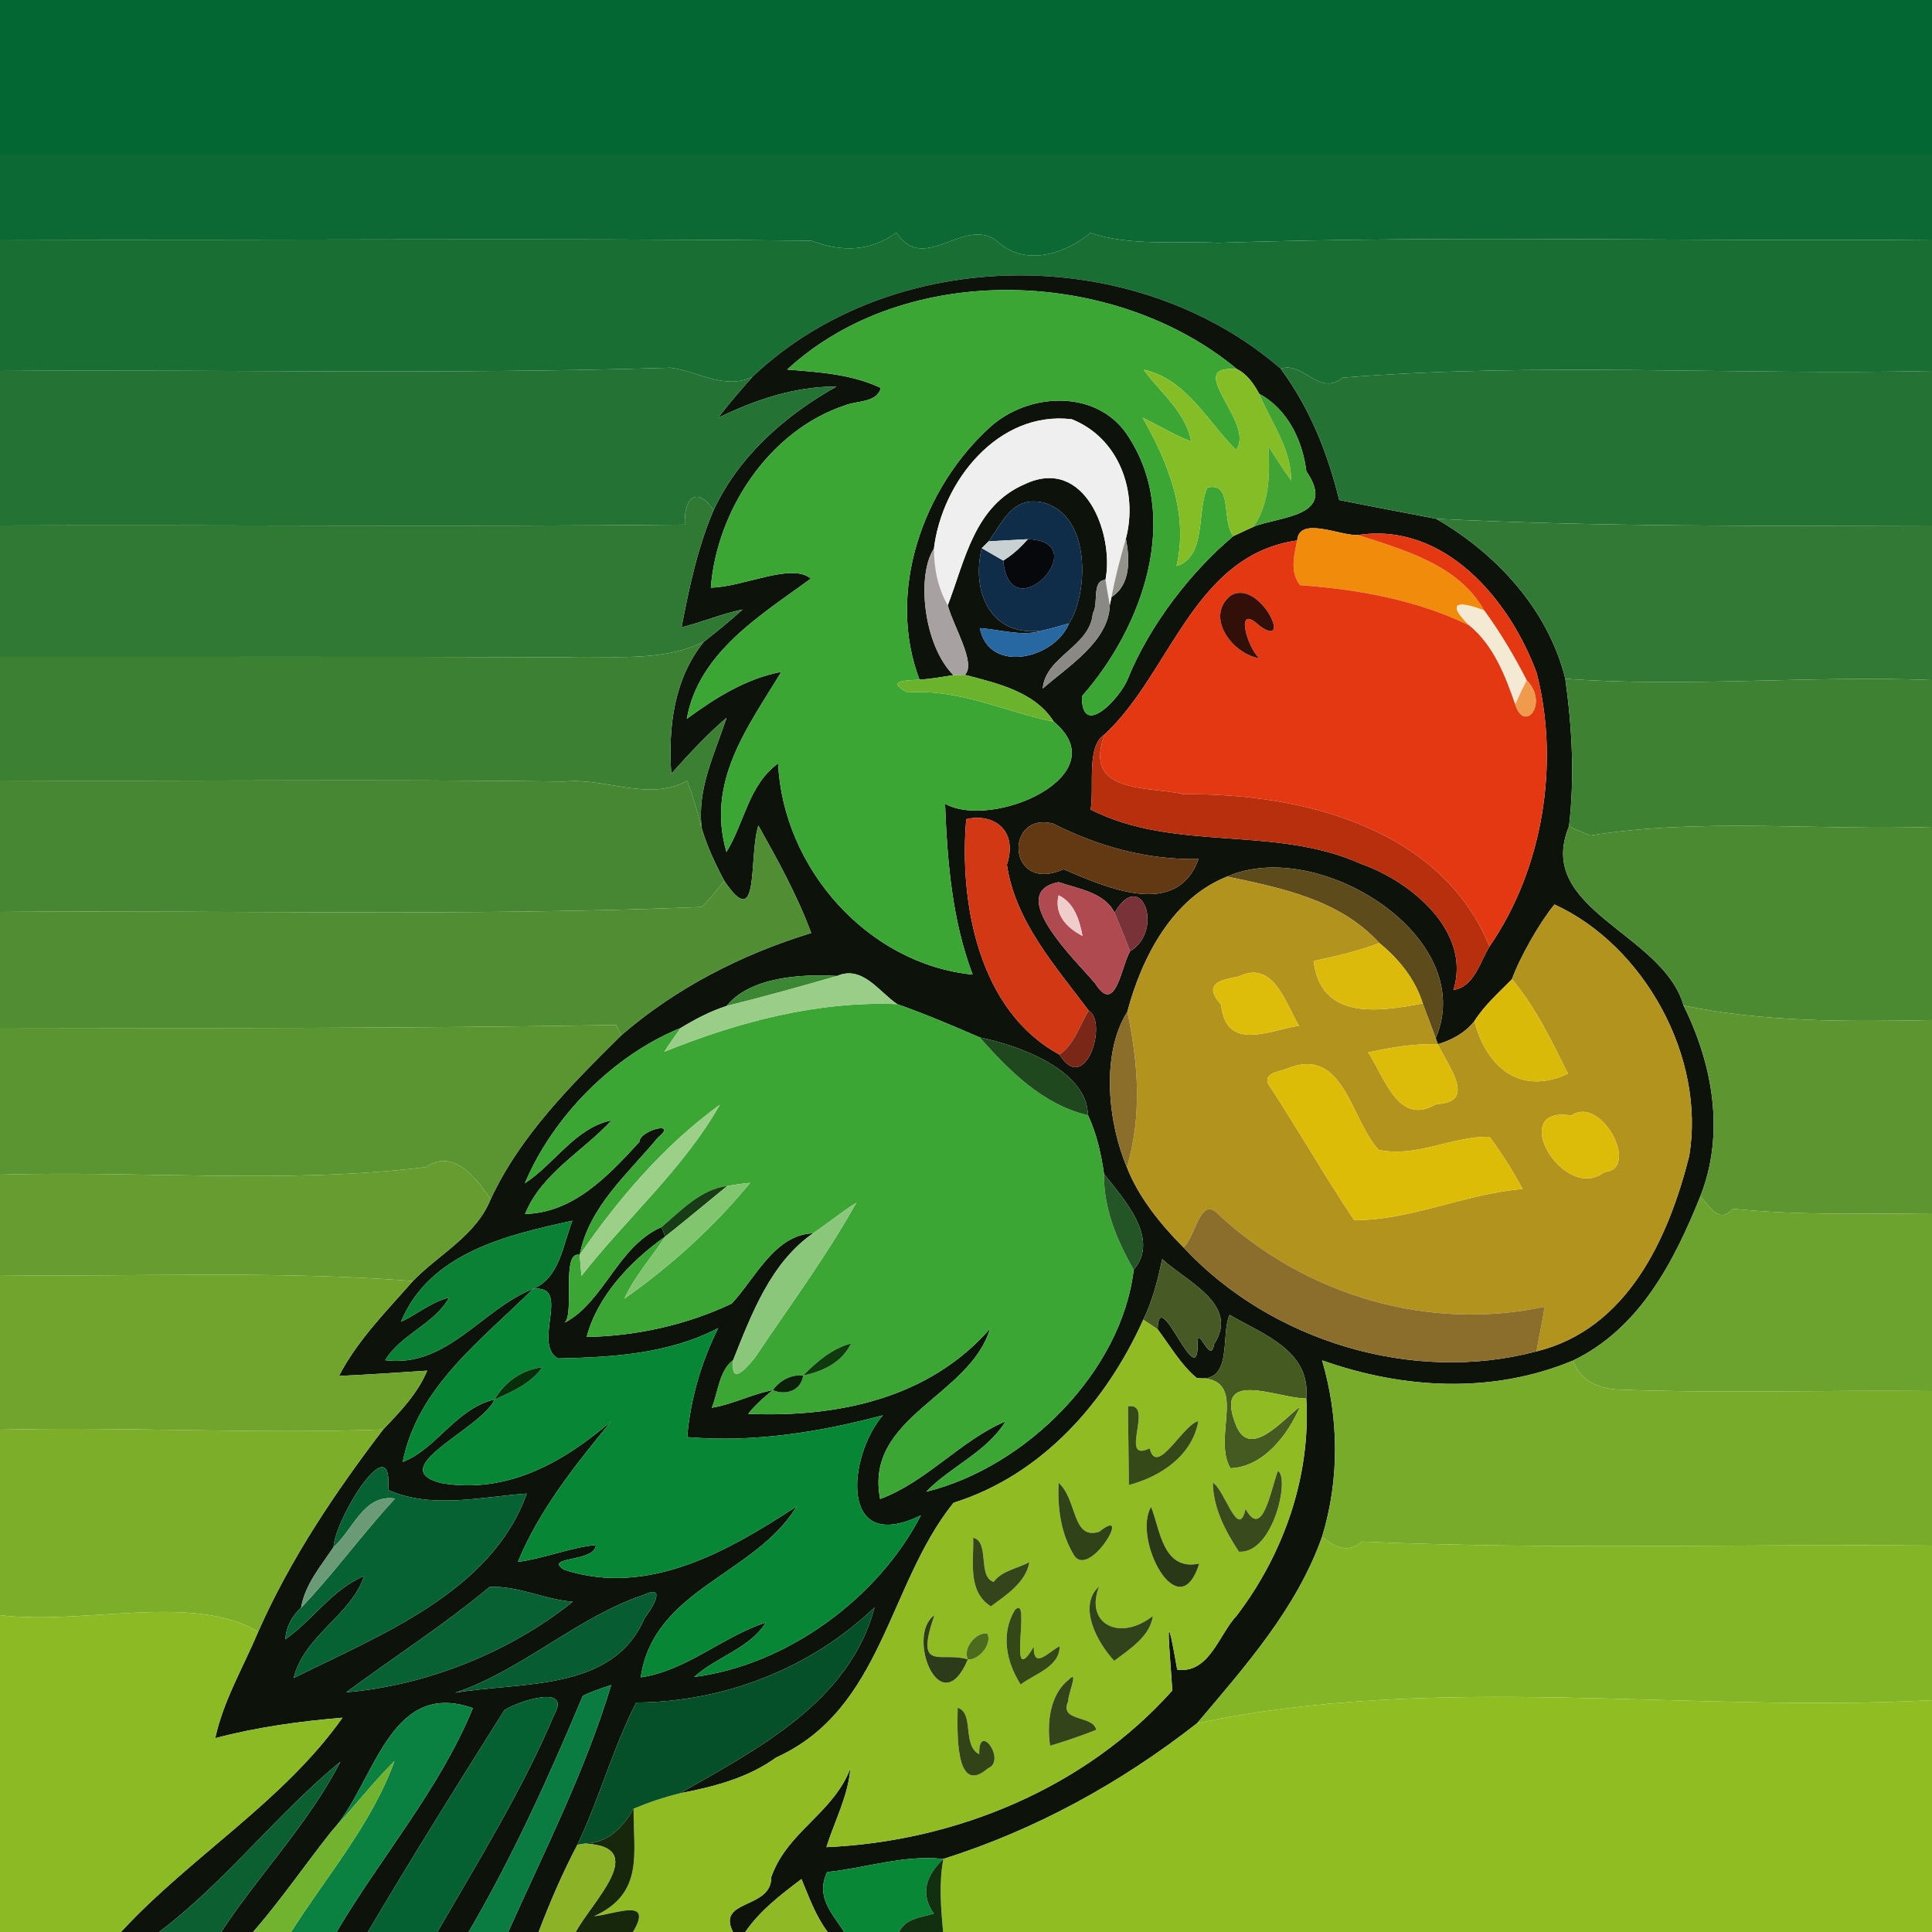 <?xml version="1.0" encoding="UTF-8" ?>
<!DOCTYPE svg PUBLIC "-//W3C//DTD SVG 1.1//EN" "http://www.w3.org/Graphics/SVG/1.1/DTD/svg11.dtd">
<svg width="250pt" height="250pt" viewBox="0 0 250 250" version="1.1" xmlns="http://www.w3.org/2000/svg">
<g id="#036733ff">
<path fill="#036733" opacity="1.00" d=" M 0.00 0.00 L 250.00 0.00 L 250.00 20.00 C 166.67 20.00 83.33 20.00 0.00 20.00 L 0.00 0.00 Z" />
</g>
<g id="#0d6934ff">
<path fill="#0d6934" opacity="1.00" d=" M 0.00 20.00 C 83.33 20.00 166.67 20.00 250.00 20.00 L 250.00 31.00 C 219.20 31.29 188.36 30.42 157.58 31.42 C 152.04 31.13 146.48 31.90 141.10 30.14 C 137.88 32.81 132.98 34.42 129.41 31.55 C 125.16 27.38 119.70 35.78 115.99 30.09 C 112.66 32.55 108.92 32.64 104.98 31.15 C 69.99 30.78 34.99 31.12 0.00 31.00 L 0.00 20.00 Z" />
</g>
<g id="#186e33ff">
<path fill="#186e33" opacity="1.00" d=" M 104.98 31.15 C 108.92 32.64 112.66 32.55 115.99 30.09 C 119.70 35.78 125.16 27.38 129.41 31.55 C 132.98 34.42 137.88 32.81 141.10 30.14 C 146.48 31.90 152.04 31.13 157.58 31.42 C 188.36 30.42 219.20 31.29 250.00 31.00 L 250.00 48.00 C 224.60 48.58 199.03 46.83 173.74 48.87 C 170.69 51.38 168.65 46.69 165.72 47.71 C 146.89 31.38 115.56 31.49 97.35 48.78 C 93.75 50.47 90.36 48.07 86.81 47.58 C 57.89 48.48 28.93 47.79 0.00 48.00 L 0.00 31.00 C 34.99 31.12 69.99 30.78 104.98 31.15 Z" />
</g>
<g id="#0d130aff">
<path fill="#0d130a" opacity="1.00" d=" M 97.35 48.78 C 115.56 31.49 146.89 31.38 165.72 47.71 C 169.49 52.79 171.80 58.61 173.29 64.70 C 177.46 65.54 181.65 66.32 185.84 67.13 C 193.68 71.67 200.33 78.88 202.55 87.83 C 203.43 94.17 203.77 100.55 203.03 106.93 C 198.53 117.74 215.19 120.70 217.85 130.11 C 221.65 137.78 223.23 146.69 220.02 154.81 C 216.62 163.28 212.16 171.91 203.54 176.06 C 193.09 180.41 181.56 179.74 171.08 176.03 C 173.26 183.49 173.36 191.37 171.08 198.85 C 167.79 208.14 161.16 215.59 154.90 222.99 C 145.04 230.71 134.03 236.77 122.07 240.55 C 117.01 239.97 112.02 241.73 107.04 242.24 C 105.46 245.48 107.78 247.69 109.24 250.00 L 107.10 250.00 C 105.55 247.94 104.69 245.51 103.71 243.15 C 101.06 245.16 98.34 247.22 96.44 250.00 L 94.85 250.00 C 92.66 245.70 99.86 247.11 99.80 242.89 C 101.86 236.99 107.82 234.66 110.04 228.82 C 109.75 232.42 108.00 235.63 106.94 239.02 C 123.68 238.28 140.45 231.36 151.69 218.76 C 151.48 214.70 150.48 205.39 152.33 216.05 C 156.49 216.62 157.75 211.44 160.05 209.03 C 166.12 201.06 169.63 191.02 169.03 180.96 C 169.62 174.78 163.54 172.72 159.11 170.14 C 157.90 172.74 159.65 179.02 154.86 178.32 C 152.77 176.57 151.42 174.16 149.80 172.01 C 149.92 165.99 154.97 180.33 154.98 174.01 C 154.86 170.97 156.65 176.83 157.10 173.94 C 160.47 168.79 153.50 165.82 150.39 162.93 C 149.81 165.61 149.16 168.30 147.94 170.77 C 143.13 181.45 134.84 190.87 123.39 194.46 C 114.88 205.03 114.24 221.20 100.42 227.43 C 96.79 230.07 92.34 231.22 87.99 232.05 C 98.09 226.28 109.94 220.20 113.17 208.00 C 104.89 215.89 93.77 220.23 82.32 220.31 C 79.30 226.23 77.56 232.72 74.71 238.72 C 72.79 242.37 71.16 246.15 69.70 250.00 L 65.76 250.00 C 70.48 239.48 75.75 229.11 79.09 218.04 C 77.85 218.45 76.61 218.87 75.42 219.43 C 71.05 229.87 66.36 240.21 60.64 250.00 L 56.60 250.00 C 61.92 240.77 67.60 231.64 71.74 221.82 C 73.93 217.93 67.17 220.07 65.27 221.29 C 59.27 230.79 53.32 240.33 47.60 250.00 L 43.55 250.00 C 49.29 240.29 56.89 231.52 61.19 221.03 C 50.23 217.17 48.43 231.04 42.93 236.93 C 39.50 241.25 36.38 245.83 32.75 250.00 L 28.63 250.00 C 33.56 242.49 39.92 235.99 44.05 227.96 C 35.75 234.78 29.18 243.51 20.59 250.00 L 15.65 250.00 C 24.66 240.23 36.61 233.17 44.32 222.27 C 38.77 222.74 33.24 223.49 27.85 224.92 C 28.90 220.05 31.50 215.70 33.41 211.14 C 37.59 201.71 43.35 193.13 49.58 184.97 C 51.78 182.68 54.04 180.32 55.28 177.36 C 51.47 177.63 47.67 177.86 43.86 178.05 C 46.26 173.41 50.02 169.66 53.43 165.76 C 56.81 162.29 61.58 159.90 63.48 155.20 C 67.39 146.82 73.94 140.37 80.39 133.97 C 87.53 127.79 96.00 123.49 104.97 120.73 C 103.18 115.89 100.65 111.31 98.13 106.82 C 96.84 110.89 98.37 120.89 93.73 113.99 C 92.56 111.80 91.50 109.55 90.80 107.17 C 90.16 102.04 92.50 97.55 94.01 92.88 C 91.43 95.09 89.13 97.60 86.86 100.12 C 86.46 94.08 87.19 87.88 91.07 83.05 C 92.78 81.71 94.48 80.34 96.09 78.87 C 93.39 79.42 90.85 80.52 88.19 81.17 C 89.18 76.02 90.27 70.85 92.34 66.01 C 95.64 58.97 101.57 53.77 108.24 50.02 C 102.82 50.00 97.72 51.74 92.92 54.07 C 94.31 52.24 95.82 50.50 97.35 48.78 M 101.86 47.82 C 105.98 48.16 110.18 48.40 113.98 50.20 C 113.44 52.16 110.86 51.82 109.33 52.46 C 99.52 55.72 92.76 66.04 91.98 76.04 C 96.21 75.97 102.43 72.76 104.92 74.87 C 98.71 79.46 90.42 84.30 88.87 93.02 C 92.56 90.31 96.53 87.80 101.10 86.94 C 96.83 94.01 91.34 101.07 94.00 110.24 C 96.30 106.58 96.85 101.55 100.69 98.79 C 101.32 112.31 112.26 124.75 125.86 126.11 C 123.19 119.04 122.58 111.50 122.29 104.00 C 128.46 107.45 144.70 100.31 136.36 93.39 C 133.91 89.49 129.02 88.42 124.85 87.32 C 126.38 85.87 123.34 81.02 122.64 78.32 C 124.89 72.51 126.05 65.44 132.65 62.63 C 140.41 59.00 144.19 69.14 143.05 75.03 C 141.21 75.11 142.21 78.09 141.41 79.36 C 141.07 83.68 135.29 84.91 134.93 89.10 C 138.27 86.17 143.48 82.99 143.61 78.29 L 143.83 77.26 C 146.36 75.63 146.19 72.30 145.69 69.70 C 147.28 63.58 144.78 56.67 138.69 54.25 C 129.18 53.10 121.88 62.32 120.85 71.00 C 118.60 74.36 119.45 83.43 123.37 87.36 C 121.91 87.60 120.46 87.84 118.99 87.96 C 114.65 76.60 119.43 63.07 128.20 55.19 C 133.11 50.81 141.79 50.33 145.81 56.18 C 153.03 66.82 147.82 81.27 140.00 90.09 C 139.93 95.74 144.96 90.27 145.90 87.93 C 148.78 80.80 154.23 73.86 159.60 69.37 C 160.25 69.07 161.54 68.47 162.18 68.17 C 165.59 66.78 173.10 66.92 169.04 60.98 C 168.55 56.99 166.60 52.92 162.94 50.96 C 162.27 49.71 161.38 48.42 160.07 47.77 C 144.26 34.61 117.28 33.61 101.86 47.82 M 127.92 70.05 C 127.70 70.27 127.26 70.71 127.04 70.93 C 125.63 76.62 128.24 82.63 135.05 81.56 C 132.34 82.43 129.54 81.47 126.79 81.28 C 127.96 87.25 136.46 85.29 138.33 80.67 C 140.70 77.15 141.44 66.73 134.92 65.01 C 130.92 64.17 129.69 67.71 127.92 70.05 M 167.86 69.93 C 154.42 71.83 151.48 87.12 142.94 95.03 C 140.54 96.53 141.62 101.64 141.13 104.76 C 152.08 110.31 164.95 106.74 176.13 111.79 C 182.64 114.06 190.44 120.59 188.07 128.10 C 190.74 127.73 191.50 124.50 192.74 122.47 C 199.61 112.54 201.87 98.92 198.85 87.10 C 195.38 77.63 186.95 67.54 175.74 69.23 C 173.50 69.39 168.10 66.72 167.86 69.93 M 125.03 106.00 C 124.09 116.91 126.68 130.84 137.10 136.46 C 140.47 141.89 143.41 132.18 140.87 130.77 C 136.56 124.98 131.40 119.30 130.29 111.89 C 131.78 107.39 128.52 105.17 125.03 106.00 M 136.28 106.58 C 129.94 104.92 130.28 115.73 137.62 112.48 C 143.16 114.83 152.26 118.97 155.09 111.16 C 148.44 111.28 142.16 109.55 136.28 106.58 M 158.80 113.43 C 151.77 116.17 147.75 123.83 145.88 130.92 C 142.36 136.48 143.44 145.53 145.83 151.06 C 147.33 154.94 150.27 158.53 153.14 161.41 C 164.40 173.53 182.79 179.13 198.82 174.87 C 210.58 171.98 215.89 160.26 218.58 149.60 C 220.74 136.70 212.67 122.31 201.15 117.04 C 199.28 119.30 196.67 123.85 195.65 126.71 C 193.95 128.44 192.09 130.07 190.79 132.13 C 189.58 133.65 187.91 134.57 186.06 135.12 L 185.78 134.34 C 191.40 121.20 170.55 108.23 158.80 113.43 M 141.72 127.26 C 144.37 131.49 145.10 124.97 146.23 123.10 C 150.73 120.40 147.68 112.15 144.23 118.11 C 142.91 115.47 139.54 115.02 136.99 114.15 C 129.95 115.50 139.28 124.36 141.72 127.26 M 94.02 130.17 C 91.93 130.85 89.96 131.87 88.09 133.02 C 79.36 136.54 71.54 144.49 67.92 153.11 C 71.78 150.60 74.45 145.92 79.14 144.97 C 75.43 149.00 70.11 151.79 67.94 157.09 C 74.26 156.93 78.75 152.10 82.73 147.77 C 82.79 146.19 87.86 145.00 85.14 147.20 C 81.29 151.86 76.20 156.14 75.01 162.39 C 72.57 161.75 74.40 170.13 73.05 171.16 C 78.18 168.49 79.89 161.29 85.60 158.78 L 86.08 160.01 C 81.62 163.17 77.34 167.65 75.91 173.00 C 82.36 172.89 88.84 171.44 94.68 168.69 C 97.75 165.38 100.25 159.76 105.21 159.59 C 99.72 163.41 97.25 170.05 94.87 176.00 C 93.05 177.37 92.94 180.13 92.11 182.16 C 94.83 181.73 97.29 180.38 100.00 179.88 C 98.86 180.81 97.74 181.79 96.82 182.95 C 108.33 183.44 120.19 181.00 128.11 171.93 C 125.50 180.71 111.80 183.33 113.89 193.97 C 119.96 191.71 124.35 186.35 130.12 183.92 C 127.66 187.93 123.03 189.73 119.85 193.03 C 132.75 189.86 145.15 177.46 146.70 164.30 C 150.20 160.24 145.29 155.03 142.86 151.91 C 142.49 149.30 141.90 146.69 140.79 144.31 C 140.65 138.49 132.01 135.31 126.76 134.23 C 123.24 132.71 119.70 131.20 116.09 129.93 C 113.73 128.33 111.59 124.86 108.32 126.29 C 103.60 126.00 97.03 126.45 94.02 130.17 M 51.89 171.03 C 54.01 170.07 55.82 168.45 58.12 167.91 C 56.18 171.38 51.90 172.63 49.84 176.01 C 57.87 177.03 62.29 169.43 68.98 166.78 C 72.47 165.30 72.83 161.08 74.07 157.96 C 65.53 159.82 55.59 162.14 51.89 171.03 M 68.98 166.78 C 62.36 173.39 54.03 179.43 52.11 189.18 C 56.56 187.43 59.00 182.26 64.00 181.09 C 62.28 184.95 49.56 189.98 57.10 191.91 C 65.82 193.40 73.15 189.00 79.08 183.92 C 74.46 189.56 69.83 195.30 67.01 202.11 C 70.43 201.66 73.66 200.28 77.10 199.92 C 77.05 202.20 70.23 201.35 72.98 203.12 C 83.98 206.72 94.46 200.55 103.10 194.92 C 97.69 203.81 84.58 205.60 82.91 217.05 C 88.90 216.16 93.51 211.77 99.10 209.95 C 97.06 213.27 92.71 214.40 89.82 217.00 C 101.88 215.45 113.65 206.78 119.16 196.09 C 108.46 201.29 109.74 188.35 114.24 183.14 C 105.98 185.34 97.49 186.69 88.92 185.96 C 89.34 181.06 90.74 176.26 92.93 171.86 C 86.49 175.20 79.34 175.62 72.20 175.78 C 68.82 173.89 74.03 166.20 68.98 166.78 M 43.16 200.19 C 41.53 202.65 39.45 205.04 38.96 208.05 C 37.78 209.09 37.01 210.53 36.93 212.12 C 40.52 209.61 42.97 205.67 47.11 203.94 C 45.44 209.03 39.36 211.61 38.00 217.14 C 49.14 211.59 63.65 205.98 68.16 193.27 C 62.31 193.68 55.79 195.31 50.23 192.79 C 50.89 184.33 43.40 196.42 43.16 200.19 M 63.33 205.36 C 57.45 210.29 50.94 214.43 44.81 218.98 C 55.20 218.11 66.04 213.76 74.11 207.26 C 70.47 207.00 66.93 205.13 63.33 205.36 M 83.34 206.36 C 74.74 209.22 67.46 216.20 58.87 219.05 C 67.38 217.58 79.33 218.98 83.41 209.38 C 84.32 208.22 86.37 204.95 83.34 206.36 Z" />
</g>
<g id="#3ca635ff">
<path fill="#3ca635" opacity="1.00" d=" M 101.86 47.82 C 117.28 33.61 144.26 34.61 160.07 47.77 C 152.84 47.15 162.58 54.74 159.94 58.21 C 156.24 54.56 153.52 49.04 148.00 47.84 C 150.15 50.83 153.44 53.29 154.14 57.12 C 151.95 56.30 149.95 55.06 147.86 54.05 C 151.16 59.89 153.82 66.39 152.25 73.24 C 156.20 72.05 154.82 65.92 156.25 63.09 C 159.59 62.30 158.02 67.48 159.60 69.37 C 154.23 73.86 148.78 80.80 145.90 87.93 C 144.96 90.27 139.93 95.74 140.00 90.09 C 147.82 81.27 153.03 66.82 145.81 56.18 C 141.79 50.33 133.11 50.81 128.20 55.19 C 119.43 63.07 114.65 76.60 118.99 87.96 C 116.98 88.03 114.61 88.15 117.44 89.60 C 124.12 89.11 130.08 92.11 136.36 93.39 C 144.70 100.31 128.46 107.45 122.29 104.00 C 122.58 111.50 123.19 119.04 125.86 126.11 C 112.26 124.75 101.32 112.31 100.69 98.79 C 96.85 101.55 96.30 106.58 94.00 110.24 C 91.34 101.07 96.83 94.01 101.10 86.94 C 96.53 87.80 92.56 90.31 88.87 93.02 C 90.42 84.30 98.71 79.46 104.92 74.87 C 102.43 72.76 96.21 75.97 91.98 76.04 C 92.76 66.04 99.52 55.72 109.33 52.46 C 110.86 51.82 113.44 52.16 113.98 50.20 C 110.18 48.40 105.98 48.16 101.86 47.82 Z" />
<path fill="#3ca635" opacity="1.00" d=" M 85.97 136.09 C 95.52 132.24 105.71 129.52 116.09 129.93 C 119.70 131.20 123.24 132.71 126.76 134.23 C 130.65 138.58 134.88 142.91 140.79 144.31 C 141.90 146.69 142.49 149.30 142.86 151.91 C 142.79 156.36 144.53 160.50 146.70 164.30 C 145.15 177.46 132.75 189.86 119.85 193.03 C 123.03 189.73 127.66 187.93 130.12 183.92 C 124.35 186.35 119.96 191.71 113.89 193.97 C 111.80 183.33 125.50 180.71 128.11 171.93 C 120.19 181.00 108.33 183.44 96.82 182.95 C 97.74 181.79 98.86 180.81 100.00 179.88 C 101.68 180.61 103.66 179.95 103.93 177.99 C 106.48 177.46 108.94 176.31 110.13 173.84 C 107.66 174.51 105.68 176.20 103.93 177.99 C 102.35 177.84 100.92 178.63 100.00 179.88 C 97.29 180.38 94.83 181.73 92.11 182.16 C 92.94 180.13 93.05 177.37 94.87 176.00 C 94.51 179.44 96.57 177.05 97.68 175.69 C 102.11 169.05 106.90 162.64 110.79 155.65 C 108.85 156.85 107.10 158.32 105.21 159.59 C 100.25 159.76 97.75 165.38 94.68 168.69 C 88.84 171.44 82.36 172.89 75.91 173.00 C 77.34 167.65 81.62 163.17 86.08 160.01 C 84.33 162.69 82.14 165.12 80.79 168.05 C 86.83 163.81 92.37 158.76 97.07 153.06 C 96.08 153.15 95.09 153.29 94.11 153.46 C 90.63 153.91 88.16 156.63 85.60 158.78 C 79.89 161.29 78.18 168.49 73.05 171.16 C 74.40 170.13 72.57 161.75 75.01 162.39 C 75.06 163.07 75.18 164.42 75.24 165.10 C 81.08 157.63 88.42 151.27 93.14 142.96 C 85.91 148.22 80.07 155.07 75.01 162.39 C 76.20 156.14 81.29 151.86 85.14 147.20 C 87.86 145.00 82.79 146.19 82.73 147.77 C 78.75 152.10 74.26 156.93 67.94 157.09 C 70.11 151.79 75.43 149.00 79.14 144.97 C 74.45 145.92 71.78 150.60 67.92 153.11 C 71.54 144.49 79.36 136.54 88.09 133.02 C 87.36 134.03 86.64 135.04 85.97 136.09 Z" />
</g>
<g id="#247334ff">
<path fill="#247334" opacity="1.00" d=" M 0.00 48.00 C 28.93 47.79 57.89 48.48 86.81 47.58 C 90.36 48.07 93.75 50.47 97.35 48.78 C 95.82 50.50 94.31 52.24 92.92 54.07 C 97.72 51.74 102.82 50.00 108.24 50.02 C 101.57 53.77 95.64 58.97 92.34 66.01 C 90.12 62.78 88.44 64.52 88.63 67.89 C 59.09 68.19 29.54 67.90 0.00 68.00 L 0.00 48.00 Z" />
<path fill="#247334" opacity="1.00" d=" M 165.72 47.71 C 168.65 46.69 170.69 51.38 173.74 48.87 C 199.03 46.83 224.60 48.58 250.00 48.00 L 250.00 68.00 C 228.60 68.06 207.15 68.19 185.84 67.13 C 181.65 66.32 177.46 65.54 173.29 64.70 C 171.80 58.61 169.49 52.79 165.72 47.71 Z" />
</g>
<g id="#85bd27ff">
<path fill="#85bd27" opacity="1.00" d=" M 148.00 47.84 C 153.52 49.04 156.24 54.56 159.94 58.21 C 162.58 54.74 152.84 47.15 160.07 47.77 C 161.38 48.42 162.27 49.71 162.94 50.96 C 164.47 54.63 167.11 58.04 167.07 62.17 C 166.02 60.76 165.12 59.26 164.15 57.80 C 164.31 61.37 164.31 65.16 162.18 68.17 C 161.54 68.47 160.25 69.07 159.60 69.37 C 158.02 67.48 159.59 62.30 156.25 63.09 C 154.82 65.92 156.20 72.05 152.25 73.24 C 153.82 66.39 151.16 59.89 147.86 54.05 C 149.95 55.06 151.95 56.30 154.14 57.12 C 153.44 53.29 150.15 50.83 148.00 47.84 Z" />
</g>
<g id="#41a333ff">
<path fill="#41a333" opacity="1.00" d=" M 162.94 50.96 C 166.60 52.92 168.55 56.99 169.04 60.98 C 173.10 66.92 165.59 66.78 162.18 68.17 C 164.31 65.16 164.31 61.37 164.15 57.80 C 165.12 59.26 166.02 60.76 167.07 62.17 C 167.11 58.04 164.47 54.63 162.94 50.96 Z" />
</g>
<g id="#efefefff">
<path fill="#efefef" opacity="1.00" d=" M 120.85 71.00 C 121.88 62.32 129.18 53.10 138.69 54.25 C 144.78 56.67 147.28 63.58 145.69 69.70 C 144.97 72.19 144.30 74.70 143.83 77.26 L 143.61 78.29 C 143.41 77.21 143.22 76.12 143.05 75.03 C 144.19 69.14 140.41 59.00 132.65 62.63 C 126.05 65.44 124.89 72.51 122.64 78.32 C 121.35 76.09 120.87 73.56 120.85 71.00 Z" />
</g>
<g id="#307935ff">
<path fill="#307935" opacity="1.00" d=" M 88.63 67.89 C 88.44 64.52 90.12 62.78 92.34 66.01 C 90.27 70.85 89.18 76.02 88.19 81.17 C 90.85 80.52 93.39 79.42 96.09 78.87 C 94.48 80.34 92.78 81.71 91.07 83.05 C 85.48 85.78 79.01 84.80 73.00 85.05 C 48.67 84.95 24.33 85.02 0.00 85.00 L 0.00 68.00 C 29.54 67.90 59.09 68.19 88.63 67.89 Z" />
</g>
<g id="#0f2c48ff">
<path fill="#0f2c48" opacity="1.00" d=" M 127.92 70.05 C 129.69 67.71 130.92 64.17 134.92 65.01 C 141.44 66.73 140.70 77.15 138.33 80.67 C 137.24 80.96 136.15 81.30 135.05 81.56 C 128.24 82.63 125.63 76.62 127.04 70.93 C 127.96 71.47 128.89 72.01 129.82 72.54 C 130.68 81.90 141.88 70.07 133.01 69.77 C 131.31 69.85 129.61 69.96 127.92 70.05 Z" />
</g>
<g id="#317935ff">
<path fill="#317935" opacity="1.00" d=" M 185.84 67.13 C 207.15 68.19 228.60 68.06 250.00 68.00 L 250.00 88.00 C 234.19 87.37 218.32 88.98 202.55 87.83 C 200.33 78.88 193.68 71.67 185.84 67.13 Z" />
</g>
<g id="#06080bff">
<path fill="#06080b" opacity="1.00" d=" M 133.01 69.77 C 141.88 70.07 130.68 81.90 129.82 72.54 C 131.03 71.80 132.07 70.83 133.01 69.77 Z" />
</g>
<g id="#f18b0bff">
<path fill="#f18b0b" opacity="1.00" d=" M 167.86 69.93 C 168.10 66.72 173.50 69.39 175.74 69.23 C 181.73 71.19 188.75 73.09 192.05 78.99 C 188.62 77.67 187.08 77.96 190.14 80.93 C 183.28 77.61 175.78 76.27 168.23 75.72 C 166.87 73.99 167.46 71.87 167.86 69.93 Z" />
</g>
<g id="#e43813ff">
<path fill="#e43813" opacity="1.00" d=" M 175.74 69.23 C 186.95 67.54 195.38 77.63 198.85 87.10 C 201.87 98.92 199.61 112.54 192.74 122.47 C 186.44 107.05 168.34 102.62 153.13 102.77 C 148.67 101.70 140.00 102.82 142.94 95.03 C 151.48 87.12 154.42 71.83 167.86 69.93 C 167.46 71.87 166.87 73.99 168.23 75.72 C 175.78 76.27 183.28 77.61 190.14 80.93 C 193.28 83.50 194.78 87.40 196.07 91.13 C 197.25 94.97 200.47 91.00 197.55 88.03 C 195.93 84.89 194.14 81.84 192.05 78.99 C 188.75 73.09 181.73 71.19 175.74 69.23 M 159.22 77.09 C 155.86 79.87 159.54 84.66 162.95 85.17 C 161.35 83.78 159.69 77.86 163.00 80.99 C 167.44 84.18 162.92 74.75 159.22 77.09 Z" />
</g>
<g id="#cad1d3ff">
<path fill="#cad1d3" opacity="1.00" d=" M 127.04 70.93 C 127.26 70.71 127.70 70.27 127.92 70.05 C 129.61 69.96 131.31 69.85 133.01 69.77 C 132.07 70.83 131.03 71.80 129.82 72.54 C 128.89 72.01 127.96 71.47 127.04 70.93 Z" />
</g>
<g id="#93928bff">
<path fill="#93928b" opacity="1.00" d=" M 143.83 77.26 C 144.30 74.70 144.97 72.19 145.69 69.70 C 146.19 72.30 146.36 75.63 143.83 77.26 Z" />
</g>
<g id="#a8a1a2ff">
<path fill="#a8a1a2" opacity="1.00" d=" M 123.37 87.36 C 119.45 83.43 118.60 74.36 120.85 71.00 C 120.87 73.56 121.35 76.09 122.64 78.32 C 123.34 81.02 126.38 85.87 124.85 87.32 C 124.48 87.33 123.74 87.35 123.37 87.36 Z" />
</g>
<g id="#8b8985ff">
<path fill="#8b8985" opacity="1.00" d=" M 141.41 79.36 C 142.21 78.09 141.21 75.11 143.05 75.03 C 143.22 76.12 143.41 77.21 143.61 78.29 C 143.48 82.99 138.27 86.17 134.93 89.10 C 135.29 84.91 141.07 83.68 141.41 79.36 Z" />
</g>
<g id="#320f08ff">
<path fill="#320f08" opacity="1.00" d=" M 159.22 77.09 C 162.92 74.75 167.44 84.18 163.00 80.99 C 159.69 77.86 161.35 83.78 162.95 85.17 C 159.54 84.66 155.86 79.87 159.22 77.09 Z" />
</g>
<g id="#f4ead3ff">
<path fill="#f4ead3" opacity="1.00" d=" M 190.14 80.93 C 187.08 77.96 188.62 77.67 192.05 78.99 C 194.14 81.84 195.93 84.89 197.55 88.03 C 197.03 89.05 196.54 90.09 196.07 91.13 C 194.78 87.40 193.28 83.50 190.14 80.93 Z" />
</g>
<g id="#2767a2ff">
<path fill="#2767a2" opacity="1.00" d=" M 135.05 81.56 C 136.15 81.30 137.24 80.96 138.33 80.67 C 136.46 85.29 127.96 87.25 126.79 81.28 C 129.54 81.47 132.34 82.43 135.05 81.56 Z" />
</g>
<g id="#3c8033ff">
<path fill="#3c8033" opacity="1.00" d=" M 73.00 85.05 C 79.01 84.80 85.48 85.78 91.07 83.05 C 87.19 87.88 86.46 94.08 86.86 100.12 C 89.13 97.60 91.43 95.09 94.01 92.88 C 92.50 97.55 90.16 102.04 90.80 107.17 C 90.28 105.09 89.66 103.05 88.93 101.05 C 83.82 103.76 78.38 100.60 73.01 101.13 C 48.68 100.80 24.34 101.11 0.00 101.00 L 0.00 85.00 C 24.33 85.02 48.67 84.95 73.00 85.05 Z" />
</g>
<g id="#6bb32dff">
<path fill="#6bb32d" opacity="1.00" d=" M 123.37 87.36 C 123.74 87.35 124.48 87.33 124.85 87.32 C 129.02 88.42 133.91 89.49 136.36 93.39 C 130.08 92.11 124.12 89.11 117.44 89.60 C 114.61 88.15 116.98 88.03 118.99 87.96 C 120.46 87.84 121.91 87.60 123.37 87.36 Z" />
</g>
<g id="#3f8133ff">
<path fill="#3f8133" opacity="1.00" d=" M 202.55 87.83 C 218.32 88.98 234.19 87.37 250.00 88.00 L 250.00 107.00 C 235.33 107.50 220.15 105.80 205.77 108.11 C 204.85 107.73 203.93 107.34 203.03 106.93 C 203.77 100.55 203.43 94.17 202.55 87.83 Z" />
</g>
<g id="#f09a4dff">
<path fill="#f09a4d" opacity="1.00" d=" M 197.55 88.03 C 200.47 91.00 197.25 94.97 196.07 91.13 C 196.54 90.09 197.03 89.05 197.55 88.03 Z" />
</g>
<g id="#b82f0dff">
<path fill="#b82f0d" opacity="1.00" d=" M 141.13 104.76 C 141.62 101.64 140.54 96.53 142.94 95.03 C 140.00 102.82 148.67 101.70 153.13 102.77 C 168.34 102.62 186.44 107.05 192.74 122.47 C 191.50 124.50 190.74 127.73 188.07 128.10 C 190.44 120.59 182.64 114.06 176.13 111.79 C 164.95 106.74 152.08 110.31 141.13 104.76 Z" />
</g>
<g id="#478733ff">
<path fill="#478733" opacity="1.00" d=" M 0.00 101.00 C 24.34 101.11 48.68 100.80 73.01 101.13 C 78.38 100.60 83.82 103.76 88.93 101.05 C 89.66 103.05 90.28 105.09 90.80 107.17 C 91.50 109.55 92.56 111.80 93.73 113.99 C 92.76 115.12 91.89 116.35 90.79 117.36 C 60.55 118.60 30.26 117.76 0.00 118.00 L 0.00 101.00 Z" />
</g>
<g id="#d33814ff">
<path fill="#d33814" opacity="1.00" d=" M 125.03 106.00 C 128.52 105.17 131.78 107.39 130.29 111.89 C 131.40 119.30 136.56 124.98 140.87 130.77 C 139.69 132.71 139.04 135.11 137.10 136.46 C 126.68 130.84 124.09 116.91 125.03 106.00 Z" />
</g>
<g id="#633914ff">
<path fill="#633914" opacity="1.00" d=" M 136.28 106.58 C 142.16 109.55 148.44 111.28 155.09 111.16 C 152.26 118.97 143.16 114.83 137.62 112.48 C 130.28 115.73 129.94 104.92 136.28 106.58 Z" />
</g>
<g id="#508d33ff">
<path fill="#508d33" opacity="1.00" d=" M 98.13 106.82 C 100.65 111.31 103.18 115.89 104.97 120.73 C 96.00 123.49 87.53 127.79 80.39 133.97 C 80.23 133.63 79.90 132.96 79.73 132.63 C 53.16 133.08 26.58 133.05 0.00 133.00 L 0.00 118.00 C 30.26 117.76 60.55 118.60 90.79 117.36 C 91.89 116.35 92.76 115.12 93.73 113.99 C 98.37 120.89 96.84 110.89 98.13 106.82 Z" />
</g>
<g id="#4c8a32ff">
<path fill="#4c8a32" opacity="1.00" d=" M 203.03 106.93 C 203.93 107.34 204.85 107.73 205.77 108.11 C 220.15 105.80 235.33 107.50 250.00 107.00 L 250.00 131.99 C 239.15 132.23 227.89 132.24 217.85 130.11 C 215.19 120.70 198.53 117.74 203.03 106.93 Z" />
</g>
<g id="#5e4b1cff">
<path fill="#5e4b1c" opacity="1.00" d=" M 158.80 113.43 C 170.55 108.23 191.40 121.20 185.78 134.34 C 185.20 132.84 184.67 131.33 184.10 129.84 C 183.13 126.69 181.01 124.09 178.49 122.03 C 173.34 116.41 165.87 114.92 158.80 113.43 Z" />
</g>
<g id="#b2931eff">
<path fill="#b2931e" opacity="1.00" d=" M 145.88 130.92 C 147.75 123.83 151.77 116.17 158.80 113.43 C 165.87 114.92 173.34 116.41 178.49 122.03 C 175.74 123.08 172.86 123.73 169.98 124.35 C 170.90 132.01 178.30 130.96 184.10 129.84 C 184.67 131.33 185.20 132.84 185.78 134.34 L 186.06 135.12 C 183.01 135.02 180.00 135.54 177.04 136.18 C 179.24 139.58 180.98 145.78 185.86 142.86 C 191.25 142.70 187.31 137.85 186.06 135.12 C 187.91 134.57 189.58 133.65 190.79 132.13 C 192.33 138.10 196.71 141.81 202.90 138.94 C 200.79 134.70 198.71 130.34 195.65 126.71 C 196.67 123.85 199.28 119.30 201.15 117.04 C 212.67 122.31 220.74 136.70 218.58 149.60 C 215.89 160.26 210.58 171.98 198.82 174.87 C 199.16 172.94 199.58 171.03 199.87 169.09 C 184.79 172.32 169.03 167.61 157.77 157.24 C 155.28 154.46 154.76 160.04 153.14 161.41 C 150.27 158.53 147.33 154.94 145.83 151.06 C 147.76 144.33 147.33 137.81 145.88 130.92 M 160.33 126.34 C 158.17 126.78 155.46 127.16 158.01 130.01 C 158.66 136.16 164.25 133.33 168.08 132.73 C 166.32 129.73 164.76 124.20 160.33 126.34 M 166.38 138.34 C 165.18 138.73 163.14 139.00 164.38 140.68 C 168.09 146.36 171.46 152.26 175.23 157.89 C 182.63 157.91 189.63 154.45 197.02 153.86 C 195.77 151.50 194.33 149.25 192.76 147.10 C 187.91 146.99 183.34 149.84 178.41 148.79 C 174.70 144.83 173.94 135.13 166.38 138.34 M 203.33 144.35 C 194.84 142.96 202.35 155.80 207.62 151.66 C 212.30 151.32 207.22 141.63 203.33 144.35 Z" />
</g>
<g id="#ae4a50ff">
<path fill="#ae4a50" opacity="1.00" d=" M 141.72 127.26 C 139.28 124.36 129.95 115.50 136.99 114.15 C 139.54 115.02 142.91 115.47 144.23 118.11 C 144.91 119.77 145.61 121.42 146.23 123.10 C 145.10 124.97 144.37 131.49 141.72 127.26 M 136.98 115.85 C 136.39 118.34 138.02 120.05 140.08 121.11 C 139.69 119.08 139.01 116.81 136.98 115.85 Z" />
</g>
<g id="#eecdcaff">
<path fill="#eecdca" opacity="1.00" d=" M 136.98 115.85 C 139.01 116.81 139.69 119.08 140.08 121.11 C 138.02 120.05 136.39 118.34 136.98 115.85 Z" />
</g>
<g id="#793338ff">
<path fill="#793338" opacity="1.00" d=" M 144.23 118.11 C 147.68 112.15 150.73 120.40 146.23 123.10 C 145.61 121.42 144.91 119.77 144.23 118.11 Z" />
</g>
<g id="#dbba0cff">
<path fill="#dbba0c" opacity="1.00" d=" M 178.49 122.03 C 181.01 124.09 183.13 126.69 184.10 129.84 C 178.30 130.96 170.90 132.01 169.98 124.35 C 172.86 123.73 175.74 123.08 178.49 122.03 Z" />
</g>
<g id="#3c8734ff">
<path fill="#3c8734" opacity="1.00" d=" M 94.02 130.17 C 97.03 126.45 103.60 126.00 108.32 126.29 C 103.57 127.65 98.82 128.99 94.02 130.17 Z" />
</g>
<g id="#9acd87ff">
<path fill="#9acd87" opacity="1.00" d=" M 108.32 126.29 C 111.59 124.86 113.73 128.33 116.09 129.93 C 105.71 129.52 95.52 132.24 85.97 136.09 C 86.64 135.04 87.36 134.03 88.09 133.02 C 89.96 131.87 91.93 130.85 94.02 130.17 C 98.82 128.99 103.57 127.65 108.32 126.29 Z" />
</g>
<g id="#ddbd0aff">
<path fill="#ddbd0a" opacity="1.00" d=" M 160.33 126.34 C 164.76 124.20 166.32 129.73 168.08 132.73 C 164.25 133.33 158.66 136.16 158.01 130.01 C 155.46 127.16 158.17 126.78 160.33 126.34 Z" />
</g>
<g id="#d9ba09ff">
<path fill="#d9ba09" opacity="1.00" d=" M 195.65 126.71 C 198.71 130.34 200.79 134.70 202.90 138.94 C 196.71 141.81 192.33 138.10 190.79 132.13 C 192.09 130.07 193.95 128.44 195.65 126.71 Z" />
</g>
<g id="#5d9631ff">
<path fill="#5d9631" opacity="1.00" d=" M 217.85 130.11 C 227.89 132.24 239.15 132.23 250.00 131.99 L 250.00 157.00 C 241.41 157.04 232.78 157.28 224.23 156.41 C 222.46 158.45 221.24 156.10 220.02 154.81 C 223.23 146.69 221.65 137.78 217.85 130.11 Z" />
</g>
<g id="#7a2717ff">
<path fill="#7a2717" opacity="1.00" d=" M 137.10 136.46 C 139.04 135.11 139.69 132.71 140.87 130.77 C 143.41 132.18 140.47 141.89 137.10 136.46 Z" />
</g>
<g id="#8b6e2aff">
<path fill="#8b6e2a" opacity="1.00" d=" M 145.83 151.06 C 143.44 145.53 142.36 136.48 145.88 130.92 C 147.33 137.81 147.76 144.33 145.83 151.06 Z" />
</g>
<g id="#5b9531ff">
<path fill="#5b9531" opacity="1.00" d=" M 0.00 133.00 C 26.58 133.05 53.16 133.08 79.73 132.63 C 79.90 132.96 80.23 133.63 80.39 133.97 C 73.94 140.37 67.39 146.82 63.48 155.20 C 61.70 152.47 58.65 148.54 55.13 151.02 C 36.92 153.25 18.36 151.45 0.00 152.00 L 0.00 133.00 Z" />
</g>
<g id="#1f481eff">
<path fill="#1f481e" opacity="1.00" d=" M 126.76 134.23 C 132.01 135.31 140.65 138.49 140.79 144.31 C 134.88 142.91 130.65 138.58 126.76 134.23 Z" />
</g>
<g id="#dcbc09ff">
<path fill="#dcbc09" opacity="1.00" d=" M 177.04 136.18 C 180.00 135.54 183.01 135.02 186.06 135.12 C 187.31 137.85 191.25 142.70 185.86 142.86 C 180.98 145.78 179.24 139.58 177.04 136.18 Z" />
</g>
<g id="#dcbc06ff">
<path fill="#dcbc06" opacity="1.00" d=" M 166.38 138.34 C 173.94 135.13 174.70 144.83 178.41 148.79 C 183.34 149.84 187.91 146.99 192.76 147.10 C 194.33 149.25 195.77 151.50 197.02 153.86 C 189.63 154.45 182.63 157.91 175.23 157.89 C 171.46 152.26 168.09 146.36 164.38 140.68 C 163.14 139.00 165.18 138.73 166.38 138.34 Z" />
</g>
<g id="#9cd088ff">
<path fill="#9cd088" opacity="1.00" d=" M 75.01 162.39 C 80.07 155.07 85.91 148.22 93.14 142.96 C 88.42 151.27 81.08 157.63 75.24 165.10 C 75.18 164.42 75.06 163.07 75.01 162.39 Z" />
</g>
<g id="#dcbc08ff">
<path fill="#dcbc08" opacity="1.00" d=" M 203.33 144.35 C 207.22 141.63 212.30 151.32 207.62 151.66 C 202.35 155.80 194.84 142.96 203.33 144.35 Z" />
</g>
<g id="#669c30ff">
<path fill="#669c30" opacity="1.00" d=" M 55.13 151.02 C 58.65 148.54 61.70 152.47 63.48 155.20 C 61.58 159.90 56.81 162.29 53.43 165.76 C 35.70 164.39 17.79 165.23 0.00 165.00 L 0.00 152.00 C 18.36 151.45 36.92 153.25 55.13 151.02 Z" />
</g>
<g id="#235526ff">
<path fill="#235526" opacity="1.00" d=" M 142.86 151.91 C 145.29 155.03 150.20 160.24 146.70 164.30 C 144.53 160.50 142.79 156.36 142.86 151.91 Z" />
</g>
<g id="#183d16ff">
<path fill="#183d16" opacity="1.00" d=" M 85.60 158.78 C 88.16 156.63 90.63 153.91 94.11 153.46 C 91.44 155.65 88.78 157.86 86.08 160.01 L 85.60 158.78 Z" />
</g>
<g id="#81c66fff">
<path fill="#81c66f" opacity="1.00" d=" M 94.11 153.46 C 95.09 153.29 96.08 153.15 97.07 153.06 C 92.37 158.76 86.83 163.81 80.79 168.05 C 82.14 165.12 84.33 162.69 86.08 160.01 C 88.78 157.86 91.44 155.65 94.11 153.46 Z" />
</g>
<g id="#6ca22eff">
<path fill="#6ca22e" opacity="1.00" d=" M 220.02 154.81 C 221.24 156.10 222.46 158.45 224.23 156.41 C 232.78 157.28 241.41 157.04 250.00 157.00 L 250.00 180.00 C 236.38 179.85 222.75 180.33 209.15 179.80 C 206.66 179.61 204.42 178.53 203.54 176.06 C 212.16 171.91 216.62 163.28 220.02 154.81 Z" />
</g>
<g id="#8bc77bff">
<path fill="#8bc77b" opacity="1.00" d=" M 105.21 159.59 C 107.10 158.32 108.85 156.85 110.79 155.65 C 106.90 162.64 102.11 169.05 97.68 175.69 C 96.57 177.05 94.51 179.44 94.87 176.00 C 97.25 170.05 99.72 163.41 105.21 159.59 Z" />
</g>
<g id="#8b6e2bff">
<path fill="#8b6e2b" opacity="1.00" d=" M 153.14 161.41 C 154.76 160.04 155.28 154.46 157.77 157.24 C 169.03 167.61 184.79 172.32 199.87 169.09 C 199.58 171.03 199.16 172.94 198.82 174.87 C 182.79 179.13 164.40 173.53 153.14 161.41 Z" />
</g>
<g id="#0a8135ff">
<path fill="#0a8135" opacity="1.00" d=" M 51.89 171.03 C 55.59 162.14 65.53 159.82 74.07 157.96 C 72.83 161.08 72.47 165.30 68.98 166.78 C 62.29 169.43 57.87 177.03 49.84 176.01 C 51.90 172.63 56.18 171.38 58.12 167.91 C 55.82 168.45 54.01 170.07 51.89 171.03 Z" />
</g>
<g id="#475a25ff">
<path fill="#475a25" opacity="1.00" d=" M 150.39 162.93 C 153.50 165.82 160.47 168.79 157.10 173.94 C 156.65 176.83 154.86 170.97 154.98 174.01 C 154.97 180.33 149.92 165.99 149.80 172.01 C 149.33 171.70 148.41 171.08 147.94 170.77 C 149.16 168.30 149.81 165.61 150.39 162.93 Z" />
</g>
<g id="#70a42dff">
<path fill="#70a42d" opacity="1.00" d=" M 0.00 165.00 C 17.79 165.23 35.70 164.39 53.43 165.76 C 50.02 169.66 46.26 173.41 43.86 178.05 C 47.67 177.86 51.47 177.63 55.28 177.36 C 54.04 180.32 51.78 182.68 49.58 184.97 C 33.08 185.59 16.52 184.59 0.00 185.00 L 0.00 165.00 Z" />
</g>
<g id="#078736ff">
<path fill="#078736" opacity="1.00" d=" M 68.98 166.78 C 74.03 166.20 68.82 173.89 72.20 175.78 C 79.34 175.62 86.49 175.20 92.93 171.86 C 90.74 176.26 89.34 181.06 88.92 185.96 C 97.49 186.69 105.98 185.34 114.24 183.14 C 109.74 188.35 108.46 201.29 119.16 196.09 C 113.65 206.78 101.88 215.45 89.82 217.00 C 92.71 214.40 97.06 213.27 99.10 209.95 C 93.51 211.77 88.90 216.16 82.91 217.05 C 84.58 205.60 97.69 203.81 103.10 194.92 C 94.46 200.55 83.98 206.72 72.98 203.12 C 70.23 201.35 77.05 202.20 77.10 199.92 C 73.66 200.28 70.43 201.66 67.01 202.11 C 69.83 195.30 74.46 189.56 79.08 183.92 C 73.15 189.00 65.82 193.40 57.10 191.91 C 49.56 189.98 62.28 184.95 64.00 181.09 C 66.28 180.08 68.70 179.03 70.18 176.91 C 67.52 177.27 65.34 178.79 64.00 181.09 C 59.00 182.26 56.56 187.43 52.11 189.18 C 54.03 179.43 62.36 173.39 68.98 166.78 Z" />
</g>
<g id="#455a21ff">
<path fill="#455a21" opacity="1.00" d=" M 159.11 170.14 C 163.54 172.72 169.62 174.78 169.03 180.96 C 165.41 181.01 156.69 176.80 160.06 184.71 C 161.93 188.70 166.09 183.59 168.22 182.03 C 166.64 185.68 163.49 189.83 159.22 189.99 C 156.74 185.84 161.86 178.18 154.86 178.32 C 159.65 179.02 157.90 172.74 159.11 170.14 Z" />
</g>
<g id="#91bb23ff">
<path fill="#91bb23" opacity="1.00" d=" M 123.39 194.46 C 134.84 190.87 143.13 181.45 147.94 170.77 C 148.41 171.08 149.33 171.70 149.80 172.01 C 151.42 174.16 152.77 176.57 154.86 178.32 C 161.86 178.18 156.74 185.84 159.22 189.99 C 163.49 189.83 166.64 185.68 168.22 182.03 C 166.09 183.59 161.93 188.70 160.06 184.71 C 156.69 176.80 165.41 181.01 169.03 180.96 C 169.63 191.02 166.12 201.06 160.05 209.03 C 157.75 211.44 156.49 216.62 152.33 216.05 C 150.48 205.39 151.48 214.70 151.69 218.76 C 140.45 231.36 123.68 238.28 106.94 239.02 C 108.00 235.63 109.75 232.42 110.04 228.82 C 107.82 234.66 101.86 236.99 99.80 242.89 C 99.86 247.11 92.66 245.70 94.85 250.00 L 81.90 250.00 C 84.63 245.45 79.60 247.72 76.87 247.96 C 83.43 244.98 81.92 239.71 81.99 234.04 C 83.94 233.22 85.94 232.55 87.99 232.05 C 92.34 231.22 96.79 230.07 100.42 227.43 C 114.24 221.20 114.88 205.03 123.39 194.46 M 145.96 181.99 C 145.99 184.53 146.05 189.61 146.08 192.16 C 150.19 191.08 154.29 188.34 155.06 183.90 C 153.07 184.32 149.67 191.21 148.77 187.41 C 144.63 189.42 149.50 181.33 145.96 181.99 M 165.36 190.33 C 164.44 192.76 163.37 199.31 161.18 195.25 C 160.24 199.41 158.52 192.81 156.94 191.85 C 156.99 195.13 158.55 198.12 160.32 200.79 C 164.77 201.07 166.93 191.20 165.36 190.33 M 136.98 191.87 C 136.84 195.10 137.24 198.31 138.90 201.12 C 140.82 204.66 146.78 194.53 142.24 198.21 C 138.68 199.32 139.45 194.09 136.98 191.87 M 148.95 195.00 C 146.50 199.11 152.53 210.79 155.18 202.33 C 150.42 203.33 150.11 197.80 148.95 195.00 M 125.93 198.98 C 126.02 202.15 125.17 205.90 128.21 207.87 C 130.19 206.40 132.77 204.76 133.20 202.13 C 131.66 203.00 129.67 203.20 128.58 204.70 C 126.46 204.03 128.11 199.49 125.93 198.98 M 142.22 205.28 C 139.40 207.82 142.01 212.60 144.18 214.91 C 146.15 213.40 148.81 211.78 149.18 209.11 C 144.90 212.47 140.32 210.15 142.22 205.28 M 131.31 208.35 C 129.47 211.47 130.22 215.06 132.07 217.98 C 133.92 216.55 137.09 215.75 137.13 213.01 C 135.76 213.68 133.70 216.14 133.77 213.08 C 130.15 219.19 133.59 205.93 131.31 208.35 M 125.24 214.73 C 126.65 214.84 128.40 212.80 127.78 211.39 C 126.31 211.11 124.54 213.31 125.24 214.73 C 121.80 213.63 118.30 216.53 120.92 209.00 C 117.16 211.60 121.68 223.11 125.24 214.73 M 138.31 217.34 C 135.82 219.27 135.46 223.02 135.88 225.90 C 137.90 225.29 139.89 224.62 141.85 223.84 C 141.48 221.89 136.96 222.87 138.24 220.11 C 138.11 219.42 139.68 215.92 138.31 217.34 M 123.92 220.98 C 123.89 223.77 123.49 232.60 127.84 228.82 C 130.30 227.85 126.59 222.63 126.71 227.00 C 124.46 225.85 126.11 221.67 123.92 220.98 Z" />
</g>
<g id="#0f3a0dff">
<path fill="#0f3a0d" opacity="1.00" d=" M 103.93 177.99 C 105.68 176.20 107.66 174.51 110.13 173.84 C 108.94 176.31 106.48 177.46 103.93 177.99 Z" />
</g>
<g id="#79ab2bff">
<path fill="#79ab2b" opacity="1.00" d=" M 171.08 176.03 C 181.56 179.74 193.09 180.41 203.54 176.06 C 204.42 178.53 206.66 179.61 209.15 179.80 C 222.75 180.33 236.38 179.85 250.00 180.00 L 250.00 200.00 C 225.41 199.76 200.78 200.56 176.23 199.48 C 174.43 201.04 172.69 200.24 171.08 198.85 C 173.36 191.37 173.26 183.49 171.08 176.03 Z" />
</g>
<g id="#062f0aff">
<path fill="#062f0a" opacity="1.00" d=" M 64.00 181.09 C 65.34 178.79 67.52 177.27 70.18 176.91 C 68.70 179.03 66.28 180.08 64.00 181.09 Z" />
</g>
<g id="#0c2009ff">
<path fill="#0c2009" opacity="1.00" d=" M 100.00 179.88 C 100.92 178.63 102.35 177.84 103.93 177.99 C 103.66 179.95 101.68 180.61 100.00 179.88 Z" />
</g>
<g id="#354817ff">
<path fill="#354817" opacity="1.00" d=" M 145.96 181.99 C 149.50 181.33 144.63 189.42 148.77 187.41 C 149.67 191.21 153.07 184.32 155.06 183.90 C 154.29 188.34 150.19 191.08 146.08 192.16 C 146.05 189.61 145.99 184.53 145.96 181.99 Z" />
</g>
<g id="#7cae2aff">
<path fill="#7cae2a" opacity="1.00" d=" M 0.00 185.00 C 16.52 184.59 33.08 185.59 49.58 184.97 C 43.35 193.13 37.59 201.71 33.41 211.14 C 25.00 206.08 10.64 210.35 0.00 209.00 L 0.00 185.00 Z" />
</g>
<g id="#076233ff">
<path fill="#076233" opacity="1.00" d=" M 43.16 200.19 C 43.40 196.42 50.89 184.33 50.23 192.79 C 55.79 195.31 62.31 193.68 68.16 193.27 C 63.65 205.98 49.14 211.59 38.00 217.14 C 39.36 211.61 45.44 209.03 47.11 203.94 C 42.97 205.67 40.52 209.61 36.93 212.12 C 37.01 210.53 37.78 209.09 38.96 208.05 C 43.25 203.55 46.90 198.47 51.12 193.91 C 47.06 193.31 45.69 197.97 43.16 200.19 Z" />
</g>
<g id="#394b1cff">
<path fill="#394b1c" opacity="1.00" d=" M 165.36 190.33 C 166.93 191.20 164.77 201.07 160.32 200.79 C 158.55 198.12 156.99 195.13 156.94 191.85 C 158.52 192.81 160.24 199.41 161.18 195.25 C 163.37 199.31 164.44 192.76 165.36 190.33 Z" />
</g>
<g id="#304218ff">
<path fill="#304218" opacity="1.00" d=" M 136.98 191.87 C 139.45 194.09 138.68 199.32 142.24 198.21 C 146.78 194.53 140.82 204.66 138.90 201.12 C 137.24 198.31 136.84 195.10 136.98 191.87 Z" />
</g>
<g id="#6a9b76ff">
<path fill="#6a9b76" opacity="1.00" d=" M 43.16 200.19 C 45.69 197.97 47.06 193.31 51.12 193.91 C 46.90 198.47 43.25 203.55 38.96 208.05 C 39.45 205.04 41.53 202.65 43.16 200.19 Z" />
</g>
<g id="#293917ff">
<path fill="#293917" opacity="1.00" d=" M 148.95 195.00 C 150.11 197.80 150.42 203.33 155.18 202.33 C 152.53 210.79 146.50 199.11 148.95 195.00 Z" />
</g>
<g id="#34441bff">
<path fill="#34441b" opacity="1.00" d=" M 125.93 198.98 C 128.11 199.49 126.46 204.03 128.58 204.70 C 129.67 203.20 131.66 203.00 133.20 202.13 C 132.77 204.76 130.19 206.40 128.21 207.87 C 125.17 205.90 126.02 202.15 125.93 198.98 Z" />
</g>
<g id="#84b527ff">
<path fill="#84b527" opacity="1.00" d=" M 171.08 198.85 C 172.69 200.24 174.43 201.04 176.23 199.48 C 200.78 200.56 225.41 199.76 250.00 200.00 L 250.00 220.00 C 218.42 221.70 185.97 216.41 154.90 222.99 C 161.16 215.59 167.79 208.14 171.08 198.85 Z" />
</g>
<g id="#076132ff">
<path fill="#076132" opacity="1.00" d=" M 63.33 205.36 C 66.93 205.13 70.47 207.00 74.11 207.26 C 66.04 213.76 55.20 218.11 44.81 218.98 C 50.94 214.43 57.45 210.29 63.33 205.36 Z" />
</g>
<g id="#31431aff">
<path fill="#31431a" opacity="1.00" d=" M 142.22 205.28 C 140.32 210.15 144.90 212.47 149.18 209.11 C 148.81 211.78 146.15 213.40 144.18 214.91 C 142.01 212.60 139.40 207.82 142.22 205.28 Z" />
</g>
<g id="#085c31ff">
<path fill="#085c31" opacity="1.00" d=" M 83.34 206.36 C 86.37 204.95 84.32 208.22 83.41 209.38 C 79.33 218.98 67.38 217.58 58.87 219.05 C 67.46 216.20 74.74 209.22 83.34 206.36 Z" />
</g>
<g id="#065029ff">
<path fill="#065029" opacity="1.00" d=" M 82.32 220.31 C 93.77 220.23 104.89 215.89 113.17 208.00 C 109.94 220.20 98.09 226.28 87.99 232.05 C 85.94 232.55 83.94 233.22 81.99 234.04 C 80.57 236.49 78.70 238.48 75.66 238.56 L 74.71 238.72 C 77.56 232.72 79.30 226.23 82.32 220.31 Z" />
</g>
<g id="#334816ff">
<path fill="#334816" opacity="1.00" d=" M 131.31 208.35 C 133.59 205.93 130.15 219.19 133.77 213.08 C 133.70 216.14 135.76 213.68 137.13 213.01 C 137.09 215.75 133.92 216.55 132.07 217.98 C 130.22 215.06 129.47 211.47 131.31 208.35 Z" />
</g>
<g id="#8cba24ff">
<path fill="#8cba24" opacity="1.00" d=" M 0.00 209.00 C 10.64 210.35 25.00 206.08 33.41 211.14 C 31.50 215.70 28.90 220.05 27.85 224.92 C 33.24 223.49 38.77 222.74 44.32 222.27 C 36.61 233.17 24.66 240.23 15.65 250.00 L 0.00 250.00 L 0.00 209.00 Z" />
</g>
<g id="#2c3b19ff">
<path fill="#2c3b19" opacity="1.00" d=" M 125.24 214.73 C 121.68 223.11 117.16 211.60 120.92 209.00 C 118.30 216.53 121.80 213.63 125.24 214.73 Z" />
</g>
<g id="#4c6b1cff">
<path fill="#4c6b1c" opacity="1.00" d=" M 125.24 214.73 C 124.54 213.31 126.31 211.11 127.78 211.39 C 128.40 212.80 126.65 214.84 125.24 214.73 Z" />
</g>
<g id="#33431aff">
<path fill="#33431a" opacity="1.00" d=" M 138.31 217.34 C 139.68 215.92 138.11 219.42 138.24 220.11 C 136.96 222.87 141.48 221.89 141.85 223.84 C 139.89 224.62 137.90 225.29 135.88 225.90 C 135.46 223.02 135.82 219.27 138.31 217.34 Z" />
</g>
<g id="#0b7c41ff">
<path fill="#0b7c41" opacity="1.00" d=" M 75.42 219.43 C 76.61 218.87 77.85 218.45 79.09 218.04 C 75.75 229.11 70.48 239.48 65.76 250.00 L 60.64 250.00 C 66.36 240.21 71.05 229.87 75.42 219.43 Z" />
</g>
<g id="#056132ff">
<path fill="#056132" opacity="1.00" d=" M 65.27 221.29 C 67.17 220.07 73.93 217.93 71.74 221.82 C 67.60 231.64 61.92 240.77 56.60 250.00 L 47.60 250.00 C 53.32 240.33 59.27 230.79 65.27 221.29 Z" />
</g>
<g id="#90be22ff">
<path fill="#90be22" opacity="1.00" d=" M 154.90 222.99 C 185.97 216.41 218.42 221.70 250.00 220.00 L 250.00 250.00 L 122.04 250.00 C 121.75 246.85 121.48 243.68 122.07 240.55 C 134.03 236.77 145.04 230.71 154.90 222.99 Z" />
</g>
<g id="#0a8141ff">
<path fill="#0a8141" opacity="1.00" d=" M 42.93 236.93 C 48.43 231.04 50.23 217.17 61.19 221.03 C 56.89 231.52 49.29 240.29 43.55 250.00 L 37.67 250.00 C 42.28 242.73 48.08 236.06 51.05 227.87 C 48.18 230.74 45.69 233.96 42.93 236.93 Z" />
</g>
<g id="#314317ff">
<path fill="#314317" opacity="1.00" d=" M 123.92 220.98 C 126.11 221.67 124.46 225.85 126.71 227.00 C 126.59 222.63 130.30 227.85 127.84 228.82 C 123.49 232.60 123.89 223.77 123.92 220.98 Z" />
</g>
<g id="#0c5f31ff">
<path fill="#0c5f31" opacity="1.00" d=" M 20.59 250.00 C 29.18 243.51 35.75 234.78 44.05 227.96 C 39.92 235.99 33.56 242.49 28.63 250.00 L 20.59 250.00 Z" />
</g>
<g id="#71b22eff">
<path fill="#71b22e" opacity="1.00" d=" M 42.93 236.93 C 45.69 233.96 48.18 230.74 51.05 227.87 C 48.08 236.06 42.28 242.73 37.67 250.00 L 32.75 250.00 C 36.38 245.83 39.50 241.25 42.93 236.93 Z" />
</g>
<g id="#17270cff">
<path fill="#17270c" opacity="1.00" d=" M 75.66 238.56 C 78.70 238.48 80.57 236.49 81.99 234.04 C 81.92 239.71 83.43 244.98 76.87 247.96 C 79.60 247.72 84.63 245.45 81.90 250.00 L 74.50 250.00 C 76.55 246.11 84.22 238.95 75.66 238.56 Z" />
</g>
<g id="#8cb327ff">
<path fill="#8cb327" opacity="1.00" d=" M 69.70 250.00 C 71.16 246.15 72.79 242.37 74.71 238.72 L 75.66 238.56 C 84.22 238.95 76.55 246.11 74.50 250.00 L 69.70 250.00 Z" />
</g>
<g id="#088737ff">
<path fill="#088737" opacity="1.00" d=" M 107.04 242.24 C 112.02 241.73 117.01 239.97 122.07 240.55 C 119.90 242.63 118.98 245.01 120.84 247.62 C 119.18 248.13 117.19 248.21 116.35 250.00 L 109.24 250.00 C 107.78 247.69 105.46 245.48 107.04 242.24 Z" />
</g>
<g id="#122f0fff">
<path fill="#122f0f" opacity="1.00" d=" M 120.84 247.62 C 118.98 245.01 119.90 242.63 122.07 240.55 C 121.48 243.68 121.75 246.85 122.04 250.00 L 116.35 250.00 C 117.19 248.21 119.18 248.13 120.84 247.62 Z" />
</g>
<g id="#90b926ff">
<path fill="#90b926" opacity="1.00" d=" M 96.44 250.00 C 98.34 247.22 101.06 245.16 103.71 243.15 C 104.69 245.51 105.55 247.94 107.10 250.00 L 96.44 250.00 Z" />
</g>
</svg>
